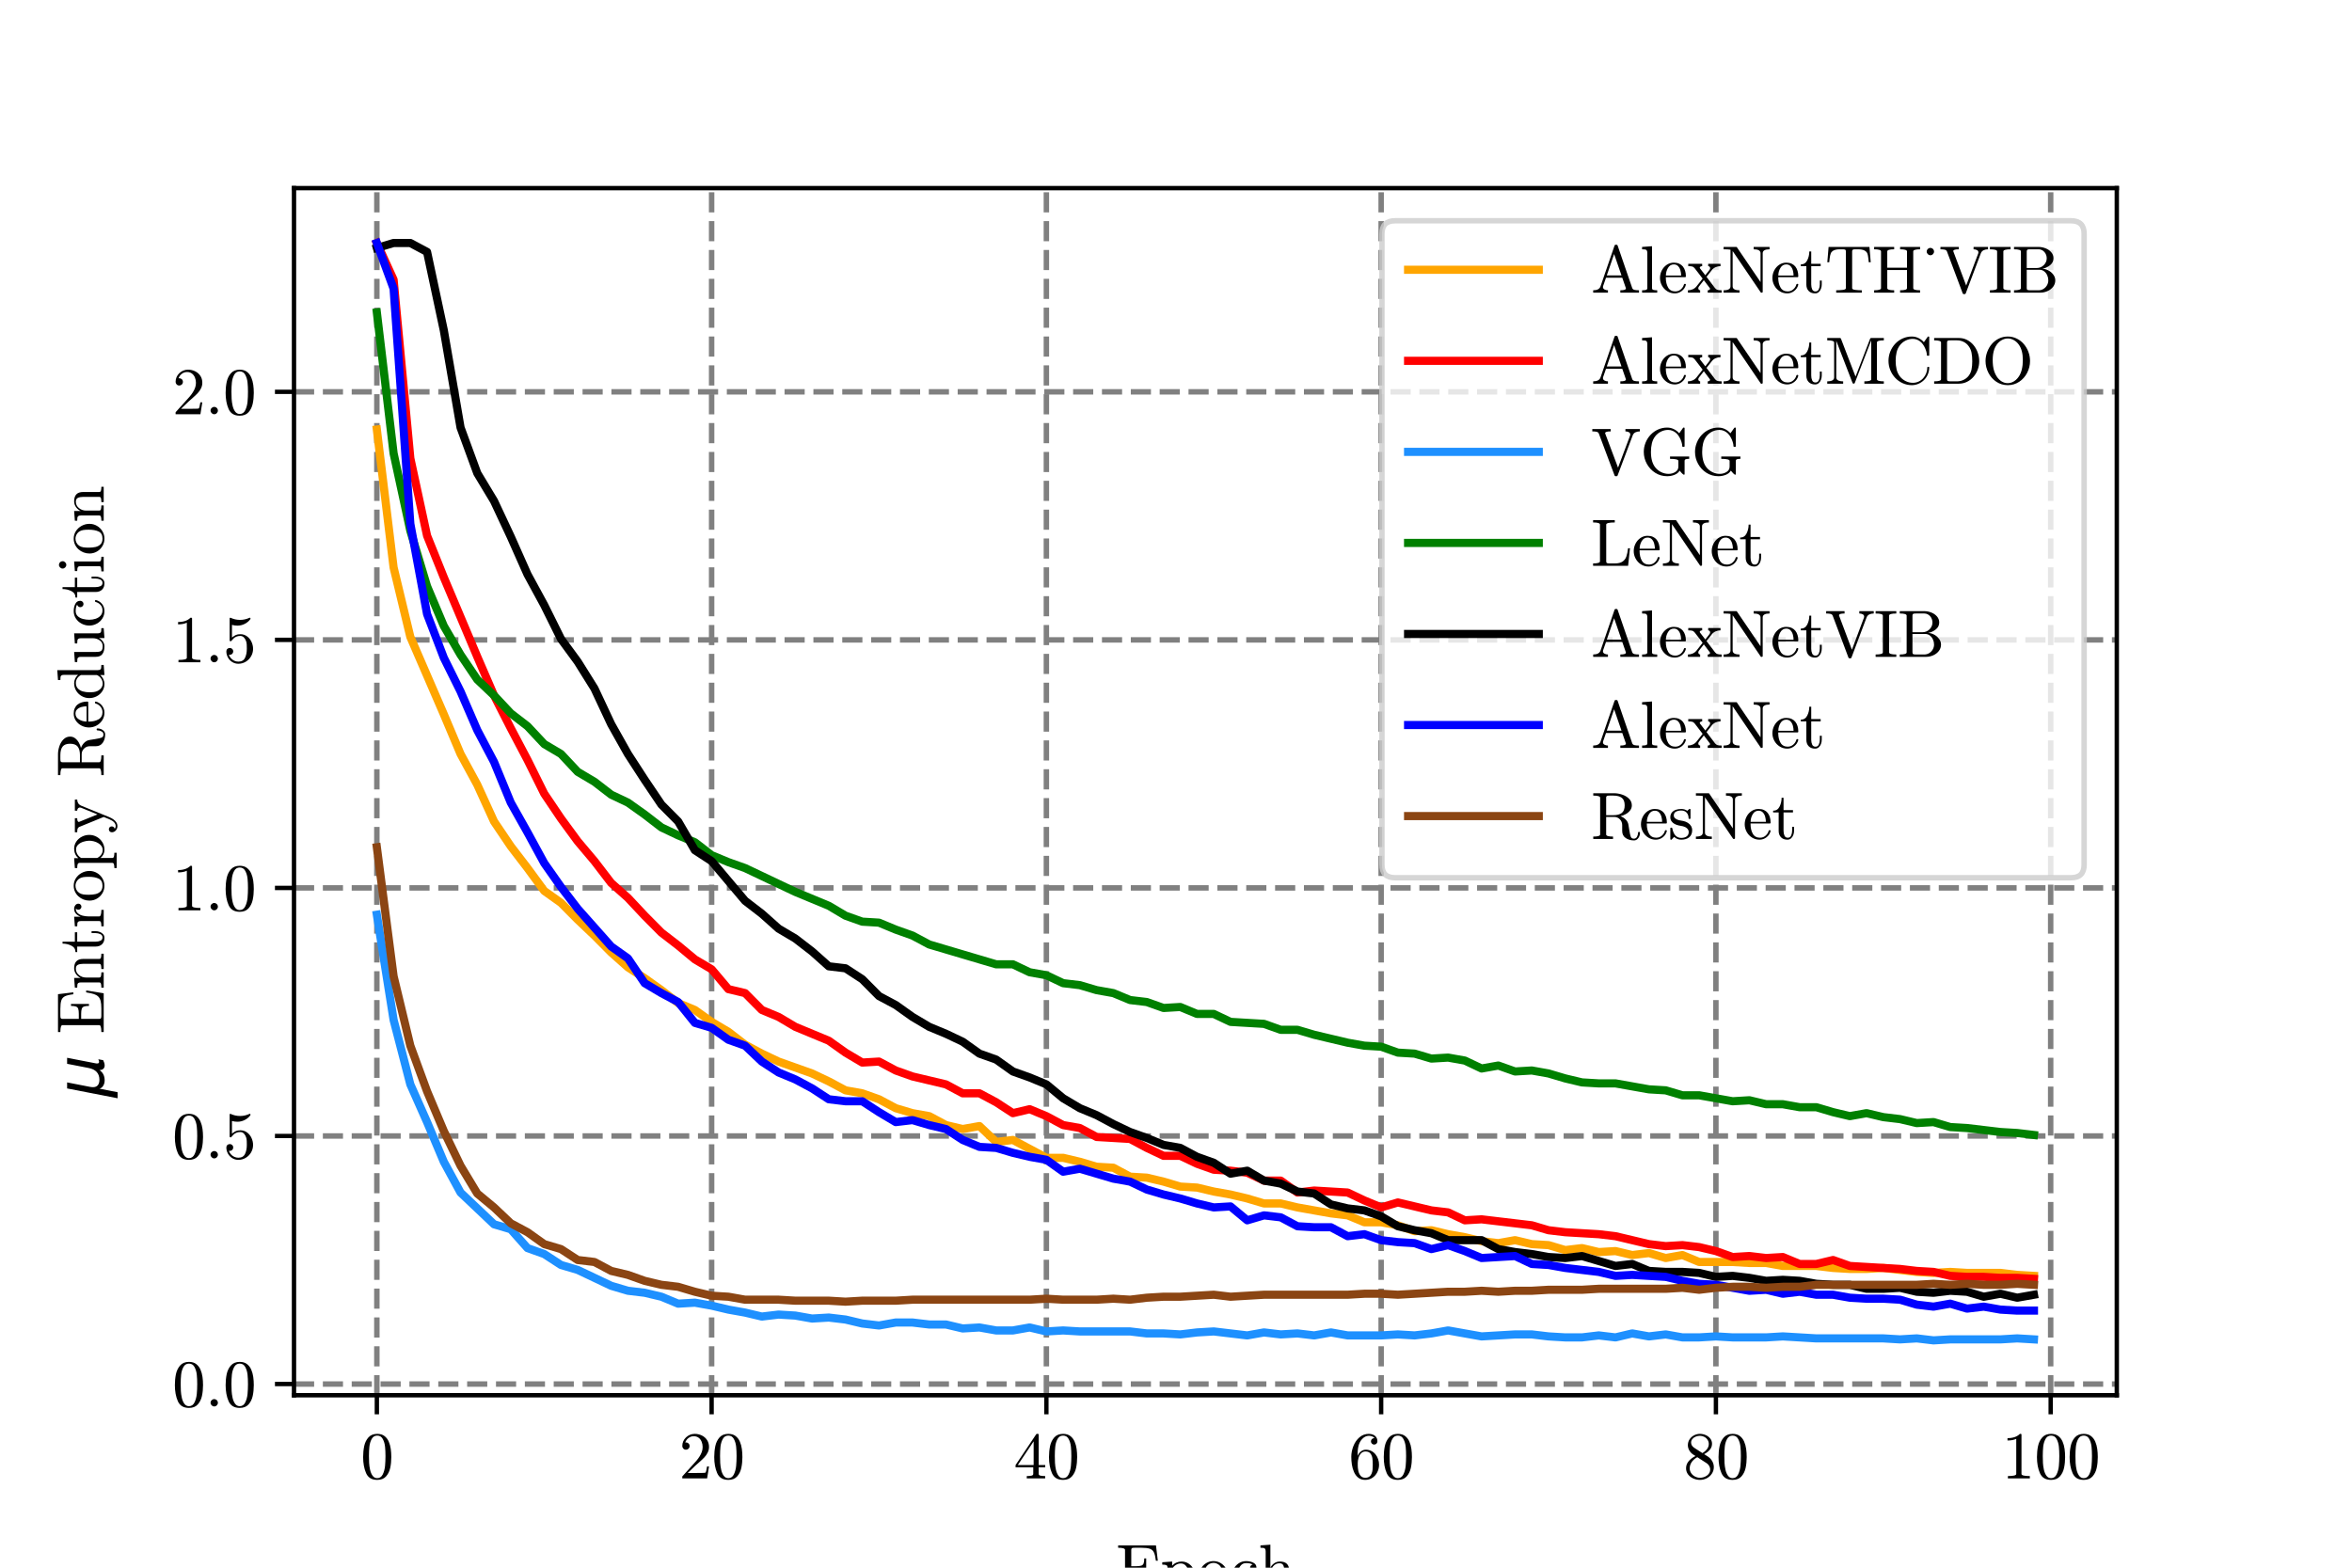 <?xml version="1.0" encoding="utf-8" standalone="no"?>
<!DOCTYPE svg PUBLIC "-//W3C//DTD SVG 1.1//EN"
  "http://www.w3.org/Graphics/SVG/1.1/DTD/svg11.dtd">
<svg xmlns:xlink="http://www.w3.org/1999/xlink" width="432pt" height="288pt" viewBox="0 0 432 288" xmlns="http://www.w3.org/2000/svg" version="1.1">
 <defs>
  <style type="text/css">*{stroke-linejoin: round; stroke-linecap: butt}</style>
 </defs>
 <g id="figure_1">
  <g id="patch_1">
   <path d="M 0 288 
L 432 288 
L 432 0 
L 0 0 
z
" style="fill: #ffffff"/>
  </g>
  <g id="axes_1">
   <g id="patch_2">
    <path d="M 54 256.32 
L 388.8 256.32 
L 388.8 34.56 
L 54 34.56 
z
" style="fill: #ffffff"/>
   </g>
   <g id="matplotlib.axis_1">
    <g id="xtick_1">
     <g id="line2d_1">
      <path d="M 69.218 256.32 
L 69.218 34.56 
" clip-path="url(#p8a788ff6ba)" style="fill: none; stroke-dasharray: 3.7,1.6; stroke-dashoffset: 0; stroke: #808080"/>
     </g>
     <g id="line2d_2">
      <defs>
       <path id="mc9604f8e9b" d="M 0 0 
L 0 3.5 
" style="stroke: #000000; stroke-width: 0.8"/>
      </defs>
      <g>
       <use xlink:href="#mc9604f8e9b" x="69.218" y="256.32" style="stroke: #000000; stroke-width: 0.8"/>
      </g>
     </g>
     <g id="text_1">
      <!-- $\mathdefault{0}$ -->
      <g transform="translate(66.218 271.647) scale(0.12 -0.12)">
       <defs>
        <path id="Cmr10-30" d="M 1600 -141 
Q 816 -141 533 504 
Q 250 1150 250 2041 
Q 250 2597 351 3087 
Q 453 3578 754 3920 
Q 1056 4263 1600 4263 
Q 2022 4263 2290 4056 
Q 2559 3850 2700 3523 
Q 2841 3197 2892 2823 
Q 2944 2450 2944 2041 
Q 2944 1491 2842 1011 
Q 2741 531 2444 195 
Q 2147 -141 1600 -141 
z
M 1600 25 
Q 1956 25 2131 390 
Q 2306 756 2347 1200 
Q 2388 1644 2388 2144 
Q 2388 2625 2347 3031 
Q 2306 3438 2132 3767 
Q 1959 4097 1600 4097 
Q 1238 4097 1063 3765 
Q 888 3434 847 3029 
Q 806 2625 806 2144 
Q 806 1788 823 1472 
Q 841 1156 916 820 
Q 991 484 1158 254 
Q 1325 25 1600 25 
z
" transform="scale(0.016)"/>
       </defs>
       <use xlink:href="#Cmr10-30" transform="translate(0 0.391)"/>
      </g>
     </g>
    </g>
    <g id="xtick_2">
     <g id="line2d_3">
      <path d="M 130.706 256.32 
L 130.706 34.56 
" clip-path="url(#p8a788ff6ba)" style="fill: none; stroke-dasharray: 3.7,1.6; stroke-dashoffset: 0; stroke: #808080"/>
     </g>
     <g id="line2d_4">
      <g>
       <use xlink:href="#mc9604f8e9b" x="130.706" y="256.32" style="stroke: #000000; stroke-width: 0.8"/>
      </g>
     </g>
     <g id="text_2">
      <!-- $\mathdefault{20}$ -->
      <g transform="translate(124.706 271.647) scale(0.12 -0.12)">
       <defs>
        <path id="Cmr10-32" d="M 319 0 
L 319 172 
Q 319 188 331 206 
L 1325 1306 
Q 1550 1550 1690 1715 
Q 1831 1881 1968 2097 
Q 2106 2313 2186 2536 
Q 2266 2759 2266 3009 
Q 2266 3272 2169 3511 
Q 2072 3750 1880 3894 
Q 1688 4038 1416 4038 
Q 1138 4038 916 3870 
Q 694 3703 603 3438 
Q 628 3444 672 3444 
Q 816 3444 917 3347 
Q 1019 3250 1019 3097 
Q 1019 2950 917 2848 
Q 816 2747 672 2747 
Q 522 2747 420 2851 
Q 319 2956 319 3097 
Q 319 3338 409 3548 
Q 500 3759 670 3923 
Q 841 4088 1055 4175 
Q 1269 4263 1509 4263 
Q 1875 4263 2190 4108 
Q 2506 3953 2690 3670 
Q 2875 3388 2875 3009 
Q 2875 2731 2753 2481 
Q 2631 2231 2440 2026 
Q 2250 1822 1953 1562 
Q 1656 1303 1563 1216 
L 838 519 
L 1453 519 
Q 1906 519 2211 526 
Q 2516 534 2534 550 
Q 2609 631 2688 1141 
L 2875 1141 
L 2694 0 
L 319 0 
z
" transform="scale(0.016)"/>
       </defs>
       <use xlink:href="#Cmr10-32" transform="translate(0 0.391)"/>
       <use xlink:href="#Cmr10-30" transform="translate(50 0.391)"/>
      </g>
     </g>
    </g>
    <g id="xtick_3">
     <g id="line2d_5">
      <path d="M 192.193 256.32 
L 192.193 34.56 
" clip-path="url(#p8a788ff6ba)" style="fill: none; stroke-dasharray: 3.7,1.6; stroke-dashoffset: 0; stroke: #808080"/>
     </g>
     <g id="line2d_6">
      <g>
       <use xlink:href="#mc9604f8e9b" x="192.193" y="256.32" style="stroke: #000000; stroke-width: 0.8"/>
      </g>
     </g>
     <g id="text_3">
      <!-- $\mathdefault{40}$ -->
      <g transform="translate(186.193 271.647) scale(0.12 -0.12)">
       <defs>
        <path id="Cmr10-34" d="M 178 1056 
L 178 1281 
L 2156 4231 
Q 2178 4263 2222 4263 
L 2316 4263 
Q 2388 4263 2388 4191 
L 2388 1281 
L 3016 1281 
L 3016 1056 
L 2388 1056 
L 2388 428 
Q 2388 297 2575 261 
Q 2763 225 3009 225 
L 3009 0 
L 1247 0 
L 1247 225 
Q 1494 225 1681 261 
Q 1869 297 1869 428 
L 1869 1056 
L 178 1056 
z
M 391 1281 
L 1906 1281 
L 1906 3547 
L 391 1281 
z
" transform="scale(0.016)"/>
       </defs>
       <use xlink:href="#Cmr10-34" transform="translate(0 0.391)"/>
       <use xlink:href="#Cmr10-30" transform="translate(50 0.391)"/>
      </g>
     </g>
    </g>
    <g id="xtick_4">
     <g id="line2d_7">
      <path d="M 253.681 256.32 
L 253.681 34.56 
" clip-path="url(#p8a788ff6ba)" style="fill: none; stroke-dasharray: 3.7,1.6; stroke-dashoffset: 0; stroke: #808080"/>
     </g>
     <g id="line2d_8">
      <g>
       <use xlink:href="#mc9604f8e9b" x="253.681" y="256.32" style="stroke: #000000; stroke-width: 0.8"/>
      </g>
     </g>
     <g id="text_4">
      <!-- $\mathdefault{60}$ -->
      <g transform="translate(247.681 271.647) scale(0.12 -0.12)">
       <defs>
        <path id="Cmr10-36" d="M 1600 -141 
Q 1203 -141 937 70 
Q 672 281 526 617 
Q 381 953 325 1322 
Q 269 1691 269 2069 
Q 269 2575 466 3084 
Q 663 3594 1045 3928 
Q 1428 4263 1953 4263 
Q 2172 4263 2361 4180 
Q 2550 4097 2658 3936 
Q 2766 3775 2766 3547 
Q 2766 3416 2677 3327 
Q 2588 3238 2456 3238 
Q 2331 3238 2240 3328 
Q 2150 3419 2150 3547 
Q 2150 3672 2240 3762 
Q 2331 3853 2456 3853 
L 2491 3853 
Q 2409 3969 2261 4023 
Q 2113 4078 1953 4078 
Q 1759 4078 1595 3993 
Q 1431 3909 1300 3765 
Q 1169 3622 1081 3448 
Q 994 3275 945 3053 
Q 897 2831 884 2637 
Q 872 2444 872 2150 
Q 984 2413 1190 2580 
Q 1397 2747 1656 2747 
Q 1941 2747 2175 2631 
Q 2409 2516 2578 2311 
Q 2747 2106 2836 1843 
Q 2925 1581 2925 1313 
Q 2925 938 2758 598 
Q 2591 259 2287 59 
Q 1984 -141 1600 -141 
z
M 1600 63 
Q 1847 63 1997 175 
Q 2147 288 2217 473 
Q 2288 659 2305 848 
Q 2322 1038 2322 1313 
Q 2322 1675 2287 1931 
Q 2253 2188 2100 2383 
Q 1947 2578 1631 2578 
Q 1372 2578 1205 2403 
Q 1038 2228 961 1961 
Q 884 1694 884 1447 
Q 884 1363 891 1319 
Q 891 1309 889 1303 
Q 888 1297 884 1288 
Q 884 1013 940 731 
Q 997 450 1156 256 
Q 1316 63 1600 63 
z
" transform="scale(0.016)"/>
       </defs>
       <use xlink:href="#Cmr10-36" transform="translate(0 0.391)"/>
       <use xlink:href="#Cmr10-30" transform="translate(50 0.391)"/>
      </g>
     </g>
    </g>
    <g id="xtick_5">
     <g id="line2d_9">
      <path d="M 315.169 256.32 
L 315.169 34.56 
" clip-path="url(#p8a788ff6ba)" style="fill: none; stroke-dasharray: 3.7,1.6; stroke-dashoffset: 0; stroke: #808080"/>
     </g>
     <g id="line2d_10">
      <g>
       <use xlink:href="#mc9604f8e9b" x="315.169" y="256.32" style="stroke: #000000; stroke-width: 0.8"/>
      </g>
     </g>
     <g id="text_5">
      <!-- $\mathdefault{80}$ -->
      <g transform="translate(309.169 271.647) scale(0.12 -0.12)">
       <defs>
        <path id="Cmr10-38" d="M 269 972 
Q 269 1356 522 1651 
Q 775 1947 1172 2144 
L 934 2297 
Q 716 2441 578 2680 
Q 441 2919 441 3181 
Q 441 3488 602 3734 
Q 763 3981 1030 4122 
Q 1297 4263 1600 4263 
Q 1884 4263 2148 4147 
Q 2413 4031 2583 3815 
Q 2753 3600 2753 3303 
Q 2753 3088 2651 2903 
Q 2550 2719 2373 2572 
Q 2197 2425 1997 2322 
L 2363 2088 
Q 2616 1922 2770 1653 
Q 2925 1384 2925 1088 
Q 2925 741 2739 456 
Q 2553 172 2247 15 
Q 1941 -141 1600 -141 
Q 1269 -141 961 -6 
Q 653 128 461 383 
Q 269 638 269 972 
z
M 616 972 
Q 616 719 755 509 
Q 894 300 1122 181 
Q 1350 63 1600 63 
Q 1972 63 2275 280 
Q 2578 497 2578 856 
Q 2578 978 2529 1098 
Q 2481 1219 2395 1317 
Q 2309 1416 2203 1478 
L 1344 2034 
Q 1144 1928 976 1765 
Q 809 1603 712 1400 
Q 616 1197 616 972 
z
M 1056 2925 
L 1831 2425 
Q 2100 2581 2272 2803 
Q 2444 3025 2444 3303 
Q 2444 3519 2323 3698 
Q 2203 3878 2009 3978 
Q 1816 4078 1594 4078 
Q 1400 4078 1203 4003 
Q 1006 3928 878 3779 
Q 750 3631 750 3431 
Q 750 3131 1056 2925 
z
" transform="scale(0.016)"/>
       </defs>
       <use xlink:href="#Cmr10-38" transform="translate(0 0.391)"/>
       <use xlink:href="#Cmr10-30" transform="translate(50 0.391)"/>
      </g>
     </g>
    </g>
    <g id="xtick_6">
     <g id="line2d_11">
      <path d="M 376.656 256.32 
L 376.656 34.56 
" clip-path="url(#p8a788ff6ba)" style="fill: none; stroke-dasharray: 3.7,1.6; stroke-dashoffset: 0; stroke: #808080"/>
     </g>
     <g id="line2d_12">
      <g>
       <use xlink:href="#mc9604f8e9b" x="376.656" y="256.32" style="stroke: #000000; stroke-width: 0.8"/>
      </g>
     </g>
     <g id="text_6">
      <!-- $\mathdefault{100}$ -->
      <g transform="translate(367.656 271.647) scale(0.12 -0.12)">
       <defs>
        <path id="Cmr10-31" d="M 594 0 
L 594 225 
Q 1394 225 1394 428 
L 1394 3788 
Q 1063 3628 556 3628 
L 556 3853 
Q 1341 3853 1741 4263 
L 1831 4263 
Q 1853 4263 1873 4245 
Q 1894 4228 1894 4206 
L 1894 428 
Q 1894 225 2694 225 
L 2694 0 
L 594 0 
z
" transform="scale(0.016)"/>
       </defs>
       <use xlink:href="#Cmr10-31" transform="translate(0 0.391)"/>
       <use xlink:href="#Cmr10-30" transform="translate(50 0.391)"/>
       <use xlink:href="#Cmr10-30" transform="translate(100 0.391)"/>
      </g>
     </g>
    </g>
    <g id="text_7">
     <!-- Epoch -->
     <g transform="translate(204.994 292.301) scale(0.12 -0.12)">
      <defs>
       <path id="Cmr10-45" d="M 197 0 
L 197 225 
Q 856 225 856 428 
L 856 3944 
Q 856 4147 197 4147 
L 197 4372 
L 3816 4372 
L 3994 2906 
L 3809 2906 
Q 3741 3459 3617 3709 
Q 3494 3959 3222 4053 
Q 2950 4147 2406 4147 
L 1778 4147 
Q 1663 4147 1598 4137 
Q 1534 4128 1493 4083 
Q 1453 4038 1453 3944 
L 1453 2381 
L 1925 2381 
Q 2250 2381 2411 2436 
Q 2572 2491 2633 2645 
Q 2694 2800 2694 3128 
L 2881 3128 
L 2881 1409 
L 2694 1409 
Q 2694 1734 2633 1890 
Q 2572 2047 2411 2101 
Q 2250 2156 1925 2156 
L 1453 2156 
L 1453 428 
Q 1453 291 1531 258 
Q 1609 225 1778 225 
L 2456 225 
Q 2900 225 3173 295 
Q 3447 366 3598 530 
Q 3750 694 3833 955 
Q 3916 1216 3988 1678 
L 4172 1678 
L 3903 0 
L 197 0 
z
" transform="scale(0.016)"/>
       <path id="Cmr10-70" d="M 166 -1241 
L 166 -1019 
Q 384 -1019 525 -981 
Q 666 -944 666 -813 
L 666 2272 
Q 666 2447 541 2490 
Q 416 2534 166 2534 
L 166 2759 
L 1113 2828 
L 1113 2431 
Q 1288 2625 1520 2726 
Q 1753 2828 2016 2828 
Q 2394 2828 2697 2623 
Q 3000 2419 3170 2086 
Q 3341 1753 3341 1381 
Q 3341 994 3152 659 
Q 2963 325 2636 126 
Q 2309 -72 1919 -72 
Q 1453 -72 1131 306 
L 1131 -813 
Q 1131 -944 1273 -981 
Q 1416 -1019 1631 -1019 
L 1631 -1241 
L 166 -1241 
z
M 1131 622 
Q 1244 394 1444 245 
Q 1644 97 1881 97 
Q 2103 97 2273 215 
Q 2444 334 2559 534 
Q 2675 734 2729 954 
Q 2784 1175 2784 1381 
Q 2784 1638 2692 1936 
Q 2600 2234 2411 2439 
Q 2222 2644 1953 2644 
Q 1694 2644 1476 2511 
Q 1259 2378 1131 2150 
L 1131 622 
z
" transform="scale(0.016)"/>
       <path id="Cmr10-6f" d="M 1600 -72 
Q 1216 -72 887 123 
Q 559 319 368 647 
Q 178 975 178 1363 
Q 178 1656 283 1928 
Q 388 2200 583 2414 
Q 778 2628 1037 2748 
Q 1297 2869 1600 2869 
Q 1994 2869 2317 2661 
Q 2641 2453 2828 2104 
Q 3016 1756 3016 1363 
Q 3016 978 2825 648 
Q 2634 319 2307 123 
Q 1981 -72 1600 -72 
z
M 1600 116 
Q 2113 116 2284 487 
Q 2456 859 2456 1434 
Q 2456 1756 2422 1967 
Q 2388 2178 2272 2350 
Q 2200 2456 2089 2536 
Q 1978 2616 1854 2658 
Q 1731 2700 1600 2700 
Q 1400 2700 1220 2609 
Q 1041 2519 922 2350 
Q 803 2169 770 1951 
Q 738 1734 738 1434 
Q 738 1075 800 789 
Q 863 503 1052 309 
Q 1241 116 1600 116 
z
" transform="scale(0.016)"/>
       <path id="Cmr10-63" d="M 1594 -72 
Q 1206 -72 890 129 
Q 575 331 394 667 
Q 213 1003 213 1381 
Q 213 1759 392 2106 
Q 572 2453 889 2661 
Q 1206 2869 1594 2869 
Q 1969 2869 2276 2722 
Q 2584 2575 2584 2241 
Q 2584 2116 2495 2023 
Q 2406 1931 2278 1931 
Q 2150 1931 2061 2023 
Q 1972 2116 1972 2241 
Q 1972 2353 2044 2436 
Q 2116 2519 2222 2541 
Q 2000 2681 1600 2681 
Q 1294 2681 1106 2478 
Q 919 2275 844 1975 
Q 769 1675 769 1381 
Q 769 1072 861 783 
Q 953 494 1158 305 
Q 1363 116 1672 116 
Q 1975 116 2187 302 
Q 2400 488 2478 788 
Q 2478 825 2528 825 
L 2606 825 
Q 2625 825 2640 808 
Q 2656 791 2656 769 
L 2656 750 
Q 2559 372 2271 150 
Q 1984 -72 1594 -72 
z
" transform="scale(0.016)"/>
       <path id="Cmr10-68" d="M 191 0 
L 191 225 
Q 409 225 550 259 
Q 691 294 691 428 
L 691 3788 
Q 691 3959 639 4036 
Q 588 4113 491 4130 
Q 394 4147 191 4147 
L 191 4372 
L 1141 4441 
L 1141 2241 
Q 1275 2506 1515 2667 
Q 1756 2828 2047 2828 
Q 2491 2828 2714 2615 
Q 2938 2403 2938 1966 
L 2938 428 
Q 2938 294 3078 259 
Q 3219 225 3438 225 
L 3438 0 
L 1972 0 
L 1972 225 
Q 2191 225 2331 259 
Q 2472 294 2472 428 
L 2472 1947 
Q 2472 2259 2381 2461 
Q 2291 2663 2009 2663 
Q 1638 2663 1398 2366 
Q 1159 2069 1159 1691 
L 1159 428 
Q 1159 294 1300 259 
Q 1441 225 1656 225 
L 1656 0 
L 191 0 
z
" transform="scale(0.016)"/>
      </defs>
      <use xlink:href="#Cmr10-45"/>
      <use xlink:href="#Cmr10-70" transform="translate(68.018 0)"/>
      <use xlink:href="#Cmr10-6f" transform="translate(123.535 0)"/>
      <use xlink:href="#Cmr10-63" transform="translate(173.535 0)"/>
      <use xlink:href="#Cmr10-68" transform="translate(217.92 0)"/>
     </g>
    </g>
   </g>
   <g id="matplotlib.axis_2">
    <g id="ytick_1">
     <g id="line2d_13">
      <path d="M 54 254.26 
L 388.8 254.26 
" clip-path="url(#p8a788ff6ba)" style="fill: none; stroke-dasharray: 3.7,1.6; stroke-dashoffset: 0; stroke: #808080"/>
     </g>
     <g id="line2d_14">
      <defs>
       <path id="mb14975eb70" d="M 0 0 
L -3.5 0 
" style="stroke: #000000; stroke-width: 0.8"/>
      </defs>
      <g>
       <use xlink:href="#mb14975eb70" x="54" y="254.26" style="stroke: #000000; stroke-width: 0.8"/>
      </g>
     </g>
     <g id="text_8">
      <!-- $\mathdefault{0.0}$ -->
      <g transform="translate(31.64 258.424) scale(0.12 -0.12)">
       <defs>
        <path id="Cmr10-2e" d="M 538 353 
Q 538 497 644 600 
Q 750 703 891 703 
Q 978 703 1062 656 
Q 1147 609 1194 525 
Q 1241 441 1241 353 
Q 1241 213 1137 106 
Q 1034 0 891 0 
Q 750 0 644 106 
Q 538 213 538 353 
z
" transform="scale(0.016)"/>
       </defs>
       <use xlink:href="#Cmr10-30" transform="translate(0 0.391)"/>
       <use xlink:href="#Cmr10-2e" transform="translate(50 0.391)"/>
       <use xlink:href="#Cmr10-30" transform="translate(77.686 0.391)"/>
      </g>
     </g>
    </g>
    <g id="ytick_2">
     <g id="line2d_15">
      <path d="M 54 208.691 
L 388.8 208.691 
" clip-path="url(#p8a788ff6ba)" style="fill: none; stroke-dasharray: 3.7,1.6; stroke-dashoffset: 0; stroke: #808080"/>
     </g>
     <g id="line2d_16">
      <g>
       <use xlink:href="#mb14975eb70" x="54" y="208.691" style="stroke: #000000; stroke-width: 0.8"/>
      </g>
     </g>
     <g id="text_9">
      <!-- $\mathdefault{0.5}$ -->
      <g transform="translate(31.64 212.854) scale(0.12 -0.12)">
       <defs>
        <path id="Cmr10-35" d="M 556 728 
Q 622 541 758 387 
Q 894 234 1080 148 
Q 1266 63 1466 63 
Q 1928 63 2103 422 
Q 2278 781 2278 1294 
Q 2278 1516 2270 1667 
Q 2263 1819 2228 1959 
Q 2169 2184 2020 2353 
Q 1872 2522 1656 2522 
Q 1441 2522 1286 2456 
Q 1131 2391 1034 2303 
Q 938 2216 863 2119 
Q 788 2022 769 2016 
L 697 2016 
Q 681 2016 657 2036 
Q 634 2056 634 2075 
L 634 4213 
Q 634 4228 654 4245 
Q 675 4263 697 4263 
L 716 4263 
Q 1147 4056 1631 4056 
Q 2106 4056 2547 4263 
L 2566 4263 
Q 2588 4263 2606 4247 
Q 2625 4231 2625 4213 
L 2625 4153 
Q 2625 4122 2613 4122 
Q 2394 3831 2064 3668 
Q 1734 3506 1381 3506 
Q 1125 3506 856 3578 
L 856 2369 
Q 1069 2541 1236 2614 
Q 1403 2688 1663 2688 
Q 2016 2688 2295 2484 
Q 2575 2281 2725 1954 
Q 2875 1628 2875 1288 
Q 2875 903 2686 575 
Q 2497 247 2172 53 
Q 1847 -141 1466 -141 
Q 1150 -141 886 21 
Q 622 184 470 459 
Q 319 734 319 1044 
Q 319 1188 412 1278 
Q 506 1369 647 1369 
Q 788 1369 883 1276 
Q 978 1184 978 1044 
Q 978 906 883 811 
Q 788 716 647 716 
Q 625 716 597 720 
Q 569 725 556 728 
z
" transform="scale(0.016)"/>
       </defs>
       <use xlink:href="#Cmr10-30" transform="translate(0 0.391)"/>
       <use xlink:href="#Cmr10-2e" transform="translate(50 0.391)"/>
       <use xlink:href="#Cmr10-35" transform="translate(77.686 0.391)"/>
      </g>
     </g>
    </g>
    <g id="ytick_3">
     <g id="line2d_17">
      <path d="M 54 163.121 
L 388.8 163.121 
" clip-path="url(#p8a788ff6ba)" style="fill: none; stroke-dasharray: 3.7,1.6; stroke-dashoffset: 0; stroke: #808080"/>
     </g>
     <g id="line2d_18">
      <g>
       <use xlink:href="#mb14975eb70" x="54" y="163.121" style="stroke: #000000; stroke-width: 0.8"/>
      </g>
     </g>
     <g id="text_10">
      <!-- $\mathdefault{1.0}$ -->
      <g transform="translate(31.64 167.284) scale(0.12 -0.12)">
       <use xlink:href="#Cmr10-31" transform="translate(0 0.391)"/>
       <use xlink:href="#Cmr10-2e" transform="translate(50 0.391)"/>
       <use xlink:href="#Cmr10-30" transform="translate(77.686 0.391)"/>
      </g>
     </g>
    </g>
    <g id="ytick_4">
     <g id="line2d_19">
      <path d="M 54 117.551 
L 388.8 117.551 
" clip-path="url(#p8a788ff6ba)" style="fill: none; stroke-dasharray: 3.7,1.6; stroke-dashoffset: 0; stroke: #808080"/>
     </g>
     <g id="line2d_20">
      <g>
       <use xlink:href="#mb14975eb70" x="54" y="117.551" style="stroke: #000000; stroke-width: 0.8"/>
      </g>
     </g>
     <g id="text_11">
      <!-- $\mathdefault{1.5}$ -->
      <g transform="translate(31.64 121.715) scale(0.12 -0.12)">
       <use xlink:href="#Cmr10-31" transform="translate(0 0.391)"/>
       <use xlink:href="#Cmr10-2e" transform="translate(50 0.391)"/>
       <use xlink:href="#Cmr10-35" transform="translate(77.686 0.391)"/>
      </g>
     </g>
    </g>
    <g id="ytick_5">
     <g id="line2d_21">
      <path d="M 54 71.982 
L 388.8 71.982 
" clip-path="url(#p8a788ff6ba)" style="fill: none; stroke-dasharray: 3.7,1.6; stroke-dashoffset: 0; stroke: #808080"/>
     </g>
     <g id="line2d_22">
      <g>
       <use xlink:href="#mb14975eb70" x="54" y="71.982" style="stroke: #000000; stroke-width: 0.8"/>
      </g>
     </g>
     <g id="text_12">
      <!-- $\mathdefault{2.0}$ -->
      <g transform="translate(31.64 76.145) scale(0.12 -0.12)">
       <use xlink:href="#Cmr10-32" transform="translate(0 0.391)"/>
       <use xlink:href="#Cmr10-2e" transform="translate(50 0.391)"/>
       <use xlink:href="#Cmr10-30" transform="translate(77.686 0.391)"/>
      </g>
     </g>
    </g>
    <g id="text_13">
     <!-- $\mu$ Entropy Reduction -->
     <g transform="translate(19.12 201.6) rotate(-90) scale(0.12 -0.12)">
      <defs>
       <path id="DejaVuSans-Oblique-3bc" d="M -84 -1331 
L 856 3500 
L 1434 3500 
L 1009 1322 
Q 997 1256 987 1175 
Q 978 1094 978 1013 
Q 978 722 1161 565 
Q 1344 409 1684 409 
Q 2147 409 2431 671 
Q 2716 934 2816 1459 
L 3213 3500 
L 3788 3500 
L 3266 809 
Q 3253 750 3248 706 
Q 3244 663 3244 628 
Q 3244 531 3283 486 
Q 3322 441 3406 441 
Q 3438 441 3492 456 
Q 3547 472 3647 513 
L 3559 50 
Q 3422 -19 3297 -55 
Q 3172 -91 3053 -91 
Q 2847 -91 2730 40 
Q 2613 172 2613 403 
Q 2438 153 2195 31 
Q 1953 -91 1625 -91 
Q 1334 -91 1117 43 
Q 900 178 831 397 
L 494 -1331 
L -84 -1331 
z
" transform="scale(0.016)"/>
       <path id="Cmr10-20" transform="scale(0.016)"/>
       <path id="Cmr10-6e" d="M 191 0 
L 191 225 
Q 409 225 550 259 
Q 691 294 691 428 
L 691 2175 
Q 691 2347 639 2423 
Q 588 2500 491 2517 
Q 394 2534 191 2534 
L 191 2759 
L 1119 2828 
L 1119 2203 
Q 1247 2478 1498 2653 
Q 1750 2828 2047 2828 
Q 2491 2828 2714 2615 
Q 2938 2403 2938 1966 
L 2938 428 
Q 2938 294 3078 259 
Q 3219 225 3438 225 
L 3438 0 
L 1972 0 
L 1972 225 
Q 2191 225 2331 259 
Q 2472 294 2472 428 
L 2472 1947 
Q 2472 2259 2381 2461 
Q 2291 2663 2009 2663 
Q 1638 2663 1398 2366 
Q 1159 2069 1159 1691 
L 1159 428 
Q 1159 294 1300 259 
Q 1441 225 1656 225 
L 1656 0 
L 191 0 
z
" transform="scale(0.016)"/>
       <path id="Cmr10-74" d="M 653 769 
L 653 2534 
L 122 2534 
L 122 2700 
Q 541 2700 737 3090 
Q 934 3481 934 3938 
L 1119 3938 
L 1119 2759 
L 2022 2759 
L 2022 2534 
L 1119 2534 
L 1119 781 
Q 1119 516 1208 316 
Q 1297 116 1528 116 
Q 1747 116 1844 327 
Q 1941 538 1941 781 
L 1941 1159 
L 2125 1159 
L 2125 769 
Q 2125 569 2051 373 
Q 1978 178 1834 53 
Q 1691 -72 1484 -72 
Q 1100 -72 876 158 
Q 653 388 653 769 
z
" transform="scale(0.016)"/>
       <path id="Cmr10-72" d="M 166 0 
L 166 225 
Q 384 225 525 259 
Q 666 294 666 428 
L 666 2175 
Q 666 2347 614 2423 
Q 563 2500 466 2517 
Q 369 2534 166 2534 
L 166 2759 
L 1081 2828 
L 1081 2203 
Q 1184 2481 1375 2654 
Q 1566 2828 1838 2828 
Q 2028 2828 2178 2715 
Q 2328 2603 2328 2419 
Q 2328 2303 2245 2217 
Q 2163 2131 2041 2131 
Q 1922 2131 1837 2215 
Q 1753 2300 1753 2419 
Q 1753 2591 1875 2663 
L 1838 2663 
Q 1578 2663 1414 2475 
Q 1250 2288 1181 2009 
Q 1113 1731 1113 1478 
L 1113 428 
Q 1113 225 1734 225 
L 1734 0 
L 166 0 
z
" transform="scale(0.016)"/>
       <path id="Cmr10-79" d="M 441 -1050 
Q 563 -1147 709 -1147 
Q 1113 -1147 1369 -538 
L 1588 0 
L 628 2350 
Q 569 2469 447 2501 
Q 325 2534 122 2534 
L 122 2759 
L 1466 2759 
L 1466 2534 
Q 1113 2534 1113 2381 
Q 1113 2356 1119 2344 
L 1831 594 
L 2472 2169 
Q 2491 2219 2491 2278 
Q 2491 2356 2448 2414 
Q 2406 2472 2339 2503 
Q 2272 2534 2188 2534 
L 2188 2759 
L 3250 2759 
L 3250 2534 
Q 3053 2534 2904 2443 
Q 2756 2353 2675 2175 
L 1569 -538 
Q 1481 -744 1364 -917 
Q 1247 -1091 1078 -1202 
Q 909 -1313 709 -1313 
Q 475 -1313 298 -1158 
Q 122 -1003 122 -775 
Q 122 -656 203 -575 
Q 284 -494 403 -494 
Q 484 -494 548 -530 
Q 613 -566 648 -628 
Q 684 -691 684 -775 
Q 684 -878 615 -959 
Q 547 -1041 441 -1050 
z
" transform="scale(0.016)"/>
       <path id="Cmr10-52" d="M 213 0 
L 213 225 
Q 872 225 872 428 
L 872 3944 
Q 872 4147 213 4147 
L 213 4372 
L 2222 4372 
Q 2581 4372 2976 4242 
Q 3372 4113 3637 3847 
Q 3903 3581 3903 3213 
Q 3903 2944 3742 2733 
Q 3581 2522 3329 2380 
Q 3078 2238 2816 2175 
Q 3103 2075 3318 1856 
Q 3534 1638 3578 1356 
L 3669 788 
Q 3731 403 3800 214 
Q 3869 25 4103 25 
Q 4303 25 4401 211 
Q 4500 397 4500 616 
Q 4500 638 4520 655 
Q 4541 672 4563 672 
L 4622 672 
Q 4684 672 4684 588 
Q 4684 413 4615 245 
Q 4547 78 4417 -31 
Q 4288 -141 4109 -141 
Q 3647 -141 3314 89 
Q 2981 319 2981 763 
L 2981 1331 
Q 2981 1650 2759 1878 
Q 2538 2106 2216 2106 
L 1447 2106 
L 1447 428 
Q 1447 225 2106 225 
L 2106 0 
L 213 0 
z
M 1447 2272 
L 2131 2272 
Q 2663 2272 2941 2486 
Q 3219 2700 3219 3213 
Q 3219 3722 2944 3934 
Q 2669 4147 2131 4147 
L 1772 4147 
Q 1656 4147 1592 4137 
Q 1528 4128 1487 4083 
Q 1447 4038 1447 3944 
L 1447 2272 
z
" transform="scale(0.016)"/>
       <path id="Cmr10-65" d="M 1594 -72 
Q 1203 -72 876 133 
Q 550 338 364 680 
Q 178 1022 178 1403 
Q 178 1778 348 2115 
Q 519 2453 823 2661 
Q 1128 2869 1503 2869 
Q 1797 2869 2014 2770 
Q 2231 2672 2372 2497 
Q 2513 2322 2584 2084 
Q 2656 1847 2656 1563 
Q 2656 1478 2591 1478 
L 738 1478 
L 738 1409 
Q 738 878 952 497 
Q 1166 116 1650 116 
Q 1847 116 2014 203 
Q 2181 291 2304 447 
Q 2428 603 2472 781 
Q 2478 803 2495 820 
Q 2513 838 2534 838 
L 2591 838 
Q 2656 838 2656 756 
Q 2566 394 2266 161 
Q 1966 -72 1594 -72 
z
M 744 1638 
L 2203 1638 
Q 2203 1878 2136 2125 
Q 2069 2372 1912 2536 
Q 1756 2700 1503 2700 
Q 1141 2700 942 2361 
Q 744 2022 744 1638 
z
" transform="scale(0.016)"/>
       <path id="Cmr10-64" d="M 1563 -72 
Q 1184 -72 871 133 
Q 559 338 386 672 
Q 213 1006 213 1381 
Q 213 1769 402 2101 
Q 591 2434 916 2631 
Q 1241 2828 1631 2828 
Q 1866 2828 2075 2729 
Q 2284 2631 2438 2456 
L 2438 3788 
Q 2438 3959 2386 4036 
Q 2334 4113 2239 4130 
Q 2144 4147 1941 4147 
L 1941 4372 
L 2888 4441 
L 2888 581 
Q 2888 413 2939 336 
Q 2991 259 3086 242 
Q 3181 225 3384 225 
L 3384 0 
L 2419 -72 
L 2419 331 
Q 2253 141 2025 34 
Q 1797 -72 1563 -72 
z
M 909 556 
Q 1019 347 1201 222 
Q 1384 97 1600 97 
Q 1866 97 2087 250 
Q 2309 403 2419 647 
L 2419 2181 
Q 2344 2322 2230 2433 
Q 2116 2544 1973 2603 
Q 1831 2663 1672 2663 
Q 1338 2663 1134 2473 
Q 931 2284 850 1990 
Q 769 1697 769 1375 
Q 769 1119 795 928 
Q 822 738 909 556 
z
" transform="scale(0.016)"/>
       <path id="Cmr10-75" d="M 691 763 
L 691 2175 
Q 691 2347 639 2423 
Q 588 2500 491 2517 
Q 394 2534 191 2534 
L 191 2759 
L 1159 2828 
L 1159 763 
Q 1159 513 1195 373 
Q 1231 234 1348 165 
Q 1466 97 1722 97 
Q 2066 97 2269 384 
Q 2472 672 2472 1038 
L 2472 2175 
Q 2472 2347 2419 2423 
Q 2366 2500 2270 2517 
Q 2175 2534 1972 2534 
L 1972 2759 
L 2938 2828 
L 2938 581 
Q 2938 413 2989 336 
Q 3041 259 3137 242 
Q 3234 225 3438 225 
L 3438 0 
L 2491 -72 
L 2491 469 
Q 2372 228 2159 78 
Q 1947 -72 1691 -72 
Q 1231 -72 961 123 
Q 691 319 691 763 
z
" transform="scale(0.016)"/>
       <path id="Cmr10-69" d="M 197 0 
L 197 225 
Q 416 225 556 259 
Q 697 294 697 428 
L 697 2175 
Q 697 2422 601 2478 
Q 506 2534 225 2534 
L 225 2759 
L 1147 2828 
L 1147 428 
Q 1147 294 1269 259 
Q 1391 225 1594 225 
L 1594 0 
L 197 0 
z
M 469 3928 
Q 469 4069 575 4175 
Q 681 4281 819 4281 
Q 909 4281 993 4234 
Q 1078 4188 1125 4103 
Q 1172 4019 1172 3928 
Q 1172 3791 1065 3684 
Q 959 3578 819 3578 
Q 681 3578 575 3684 
Q 469 3791 469 3928 
z
" transform="scale(0.016)"/>
      </defs>
      <use xlink:href="#DejaVuSans-Oblique-3bc" transform="translate(0 0.609)"/>
      <use xlink:href="#Cmr10-20" transform="translate(63.623 0.609)"/>
      <use xlink:href="#Cmr10-45" transform="translate(96.924 0.609)"/>
      <use xlink:href="#Cmr10-6e" transform="translate(164.941 0.609)"/>
      <use xlink:href="#Cmr10-74" transform="translate(220.459 0.609)"/>
      <use xlink:href="#Cmr10-72" transform="translate(259.277 0.609)"/>
      <use xlink:href="#Cmr10-6f" transform="translate(298.389 0.609)"/>
      <use xlink:href="#Cmr10-70" transform="translate(348.389 0.609)"/>
      <use xlink:href="#Cmr10-79" transform="translate(403.906 0.609)"/>
      <use xlink:href="#Cmr10-20" transform="translate(456.592 0.609)"/>
      <use xlink:href="#Cmr10-52" transform="translate(489.893 0.609)"/>
      <use xlink:href="#Cmr10-65" transform="translate(563.477 0.609)"/>
      <use xlink:href="#Cmr10-64" transform="translate(607.861 0.609)"/>
      <use xlink:href="#Cmr10-75" transform="translate(663.379 0.609)"/>
      <use xlink:href="#Cmr10-63" transform="translate(718.896 0.609)"/>
      <use xlink:href="#Cmr10-74" transform="translate(763.281 0.609)"/>
      <use xlink:href="#Cmr10-69" transform="translate(802.1 0.609)"/>
      <use xlink:href="#Cmr10-6f" transform="translate(829.785 0.609)"/>
      <use xlink:href="#Cmr10-6e" transform="translate(879.785 0.609)"/>
     </g>
    </g>
   </g>
   <g id="line2d_23">
    <path d="M 69.218 78.908 
L 72.293 104.245 
L 75.367 117.005 
L 78.441 124.113 
L 81.516 131.222 
L 84.59 138.513 
L 87.664 144.164 
L 90.739 150.908 
L 93.813 155.465 
L 96.888 159.475 
L 99.962 163.668 
L 103.036 165.855 
L 106.111 168.954 
L 109.185 171.87 
L 112.26 174.969 
L 115.334 177.703 
L 118.408 179.708 
L 121.483 181.896 
L 124.557 184.265 
L 127.631 185.541 
L 130.706 187.729 
L 133.78 189.551 
L 136.855 191.921 
L 139.929 193.562 
L 143.003 195.02 
L 146.078 196.113 
L 149.152 197.207 
L 152.226 198.665 
L 155.301 200.306 
L 158.375 200.853 
L 161.45 201.946 
L 164.524 203.587 
L 167.598 204.498 
L 170.673 205.045 
L 173.747 206.686 
L 176.821 207.415 
L 179.896 206.868 
L 182.97 209.784 
L 186.045 209.42 
L 189.119 211.06 
L 192.193 212.701 
L 195.268 212.701 
L 198.342 213.43 
L 201.417 214.341 
L 204.491 214.524 
L 207.565 216.164 
L 210.64 216.346 
L 213.714 217.075 
L 216.788 217.987 
L 219.863 218.169 
L 222.937 218.898 
L 226.012 219.445 
L 229.086 220.174 
L 232.16 221.086 
L 235.235 221.086 
L 238.309 221.815 
L 241.383 222.362 
L 244.458 222.908 
L 247.532 223.273 
L 250.607 224.549 
L 253.681 224.549 
L 256.755 225.096 
L 259.83 226.189 
L 262.904 226.007 
L 265.979 226.736 
L 269.053 227.283 
L 272.127 228.012 
L 275.202 228.377 
L 278.276 227.83 
L 281.35 228.559 
L 284.425 228.741 
L 287.499 229.653 
L 290.574 229.288 
L 293.648 230.017 
L 296.722 229.835 
L 299.797 230.564 
L 302.871 230.199 
L 305.945 231.111 
L 309.02 230.564 
L 312.094 231.84 
L 315.169 231.84 
L 318.243 231.84 
L 321.317 232.022 
L 324.392 232.022 
L 327.466 232.569 
L 330.54 232.569 
L 333.615 232.569 
L 336.689 232.934 
L 339.764 233.116 
L 342.838 233.116 
L 345.912 232.934 
L 348.987 233.298 
L 352.061 233.663 
L 355.136 233.845 
L 358.21 233.663 
L 361.284 233.845 
L 364.359 233.845 
L 367.433 233.845 
L 370.507 234.21 
L 373.582 234.392 
" clip-path="url(#p8a788ff6ba)" style="fill: none; stroke: #ffa500; stroke-width: 1.5; stroke-linecap: square"/>
   </g>
   <g id="line2d_24">
    <path d="M 69.218 44.64 
L 72.293 51.384 
L 75.367 84.194 
L 78.441 98.412 
L 81.516 106.068 
L 84.59 113.359 
L 87.664 120.65 
L 90.739 127.759 
L 93.813 133.774 
L 96.888 139.607 
L 99.962 145.805 
L 103.036 150.362 
L 106.111 154.554 
L 109.185 158.199 
L 112.26 162.21 
L 115.334 164.944 
L 118.408 168.225 
L 121.483 171.324 
L 124.557 173.693 
L 127.631 176.245 
L 130.706 178.068 
L 133.78 181.713 
L 136.855 182.443 
L 139.929 185.541 
L 143.003 186.817 
L 146.078 188.64 
L 149.152 189.916 
L 152.226 191.192 
L 155.301 193.379 
L 158.375 195.202 
L 161.45 195.02 
L 164.524 196.66 
L 167.598 197.754 
L 170.673 198.483 
L 173.747 199.212 
L 176.821 200.853 
L 179.896 200.853 
L 182.97 202.493 
L 186.045 204.498 
L 189.119 203.769 
L 192.193 205.045 
L 195.268 206.686 
L 198.342 207.232 
L 201.417 208.873 
L 204.491 209.055 
L 207.565 209.237 
L 210.64 210.878 
L 213.714 212.336 
L 216.788 212.336 
L 219.863 213.794 
L 222.937 214.888 
L 226.012 215.07 
L 229.086 215.435 
L 232.16 216.893 
L 235.235 216.893 
L 238.309 219.081 
L 241.383 218.716 
L 244.458 218.898 
L 247.532 219.081 
L 250.607 220.539 
L 253.681 221.815 
L 256.755 220.903 
L 259.83 221.632 
L 262.904 222.362 
L 265.979 222.726 
L 269.053 224.184 
L 272.127 224.002 
L 275.202 224.367 
L 278.276 224.731 
L 281.35 225.096 
L 284.425 226.007 
L 287.499 226.372 
L 290.574 226.554 
L 293.648 226.736 
L 296.722 227.101 
L 299.797 227.83 
L 302.871 228.559 
L 305.945 228.924 
L 309.02 228.741 
L 312.094 229.106 
L 315.169 229.835 
L 318.243 230.929 
L 321.317 230.746 
L 324.392 231.111 
L 327.466 230.929 
L 330.54 232.205 
L 333.615 232.205 
L 336.689 231.475 
L 339.764 232.569 
L 342.838 232.751 
L 345.912 232.934 
L 348.987 233.116 
L 352.061 233.481 
L 355.136 233.663 
L 358.21 234.392 
L 361.284 234.574 
L 364.359 234.574 
L 367.433 234.756 
L 370.507 234.756 
L 373.582 234.939 
" clip-path="url(#p8a788ff6ba)" style="fill: none; stroke: #ff0000; stroke-width: 1.5; stroke-linecap: square"/>
   </g>
   <g id="line2d_25">
    <path d="M 69.218 168.043 
L 72.293 187.364 
L 75.367 199.212 
L 78.441 206.139 
L 81.516 213.43 
L 84.59 219.081 
L 87.664 221.997 
L 90.739 224.913 
L 93.813 225.825 
L 96.888 229.288 
L 99.962 230.382 
L 103.036 232.387 
L 106.111 233.298 
L 109.185 234.756 
L 112.26 236.215 
L 115.334 237.126 
L 118.408 237.491 
L 121.483 238.22 
L 124.557 239.496 
L 127.631 239.313 
L 130.706 239.86 
L 133.78 240.589 
L 136.855 241.136 
L 139.929 241.865 
L 143.003 241.501 
L 146.078 241.683 
L 149.152 242.23 
L 152.226 242.048 
L 155.301 242.412 
L 158.375 243.141 
L 161.45 243.506 
L 164.524 242.959 
L 167.598 242.959 
L 170.673 243.324 
L 173.747 243.324 
L 176.821 244.053 
L 179.896 243.87 
L 182.97 244.417 
L 186.045 244.417 
L 189.119 243.87 
L 192.193 244.599 
L 195.268 244.417 
L 198.342 244.599 
L 201.417 244.599 
L 204.491 244.599 
L 207.565 244.599 
L 210.64 244.964 
L 213.714 244.964 
L 216.788 245.146 
L 219.863 244.782 
L 222.937 244.599 
L 226.012 244.964 
L 229.086 245.329 
L 232.16 244.782 
L 235.235 245.146 
L 238.309 244.964 
L 241.383 245.329 
L 244.458 244.782 
L 247.532 245.329 
L 250.607 245.329 
L 253.681 245.329 
L 256.755 245.146 
L 259.83 245.329 
L 262.904 244.964 
L 265.979 244.417 
L 269.053 244.964 
L 272.127 245.511 
L 275.202 245.329 
L 278.276 245.146 
L 281.35 245.146 
L 284.425 245.511 
L 287.499 245.693 
L 290.574 245.693 
L 293.648 245.329 
L 296.722 245.693 
L 299.797 244.964 
L 302.871 245.511 
L 305.945 245.146 
L 309.02 245.693 
L 312.094 245.693 
L 315.169 245.511 
L 318.243 245.693 
L 321.317 245.693 
L 324.392 245.693 
L 327.466 245.511 
L 330.54 245.693 
L 333.615 245.875 
L 336.689 245.875 
L 339.764 245.875 
L 342.838 245.875 
L 345.912 245.875 
L 348.987 246.058 
L 352.061 245.875 
L 355.136 246.24 
L 358.21 246.058 
L 361.284 246.058 
L 364.359 246.058 
L 367.433 246.058 
L 370.507 245.875 
L 373.582 246.058 
" clip-path="url(#p8a788ff6ba)" style="fill: none; stroke: #1e90ff; stroke-width: 1.5; stroke-linecap: square"/>
   </g>
   <g id="line2d_26">
    <path d="M 69.218 57.399 
L 72.293 83.283 
L 75.367 97.501 
L 78.441 107.708 
L 81.516 114.999 
L 84.59 120.286 
L 87.664 124.843 
L 90.739 127.759 
L 93.813 131.04 
L 96.888 133.41 
L 99.962 136.691 
L 103.036 138.513 
L 106.111 141.794 
L 109.185 143.617 
L 112.26 145.987 
L 115.334 147.445 
L 118.408 149.632 
L 121.483 152.002 
L 124.557 153.46 
L 127.631 154.736 
L 130.706 157.106 
L 133.78 158.382 
L 136.855 159.475 
L 139.929 160.934 
L 143.003 162.392 
L 146.078 163.85 
L 149.152 165.126 
L 152.226 166.402 
L 155.301 168.225 
L 158.375 169.318 
L 161.45 169.501 
L 164.524 170.777 
L 167.598 171.87 
L 170.673 173.511 
L 173.747 174.422 
L 176.821 175.334 
L 179.896 176.245 
L 182.97 177.156 
L 186.045 177.156 
L 189.119 178.615 
L 192.193 179.162 
L 195.268 180.62 
L 198.342 180.984 
L 201.417 181.896 
L 204.491 182.443 
L 207.565 183.718 
L 210.64 184.083 
L 213.714 185.177 
L 216.788 184.994 
L 219.863 186.27 
L 222.937 186.27 
L 226.012 187.729 
L 229.086 187.911 
L 232.16 188.093 
L 235.235 189.187 
L 238.309 189.187 
L 241.383 190.098 
L 244.458 190.827 
L 247.532 191.556 
L 250.607 192.103 
L 253.681 192.286 
L 256.755 193.379 
L 259.83 193.562 
L 262.904 194.473 
L 265.979 194.291 
L 269.053 194.837 
L 272.127 196.296 
L 275.202 195.749 
L 278.276 196.843 
L 281.35 196.66 
L 284.425 197.207 
L 287.499 198.118 
L 290.574 198.848 
L 293.648 199.03 
L 296.722 199.03 
L 299.797 199.577 
L 302.871 200.124 
L 305.945 200.306 
L 309.02 201.217 
L 312.094 201.217 
L 315.169 201.764 
L 318.243 202.311 
L 321.317 202.129 
L 324.392 202.858 
L 327.466 202.858 
L 330.54 203.405 
L 333.615 203.405 
L 336.689 204.316 
L 339.764 205.045 
L 342.838 204.498 
L 345.912 205.227 
L 348.987 205.592 
L 352.061 206.321 
L 355.136 206.139 
L 358.21 207.05 
L 361.284 207.232 
L 364.359 207.597 
L 367.433 207.962 
L 370.507 208.144 
L 373.582 208.508 
" clip-path="url(#p8a788ff6ba)" style="fill: none; stroke: #008000; stroke-width: 1.5; stroke-linecap: square"/>
   </g>
   <g id="line2d_27">
    <path d="M 69.218 45.551 
L 72.293 44.64 
L 75.367 44.64 
L 78.441 46.281 
L 81.516 60.681 
L 84.59 78.544 
L 87.664 86.929 
L 90.739 92.032 
L 93.813 98.594 
L 96.888 105.521 
L 99.962 111.172 
L 103.036 117.369 
L 106.111 121.562 
L 109.185 126.483 
L 112.26 133.045 
L 115.334 138.513 
L 118.408 143.253 
L 121.483 147.81 
L 124.557 150.908 
L 127.631 156.194 
L 130.706 158.199 
L 133.78 161.845 
L 136.855 165.491 
L 139.929 167.86 
L 143.003 170.594 
L 146.078 172.417 
L 149.152 174.787 
L 152.226 177.521 
L 155.301 177.886 
L 158.375 179.891 
L 161.45 182.989 
L 164.524 184.63 
L 167.598 186.817 
L 170.673 188.64 
L 173.747 189.916 
L 176.821 191.374 
L 179.896 193.562 
L 182.97 194.655 
L 186.045 196.843 
L 189.119 197.936 
L 192.193 199.212 
L 195.268 201.764 
L 198.342 203.587 
L 201.417 204.863 
L 204.491 206.503 
L 207.565 207.962 
L 210.64 209.055 
L 213.714 210.331 
L 216.788 210.878 
L 219.863 212.518 
L 222.937 213.612 
L 226.012 215.617 
L 229.086 215.07 
L 232.16 216.893 
L 235.235 217.44 
L 238.309 218.898 
L 241.383 219.263 
L 244.458 221.268 
L 247.532 221.997 
L 250.607 222.362 
L 253.681 223.455 
L 256.755 225.278 
L 259.83 226.007 
L 262.904 226.554 
L 265.979 227.83 
L 269.053 227.83 
L 272.127 227.83 
L 275.202 229.47 
L 278.276 230.017 
L 281.35 230.382 
L 284.425 230.929 
L 287.499 231.111 
L 290.574 230.746 
L 293.648 231.658 
L 296.722 232.569 
L 299.797 232.205 
L 302.871 233.481 
L 305.945 233.663 
L 309.02 233.663 
L 312.094 233.845 
L 315.169 234.574 
L 318.243 234.392 
L 321.317 234.756 
L 324.392 235.303 
L 327.466 235.121 
L 330.54 235.303 
L 333.615 235.85 
L 336.689 236.032 
L 339.764 236.032 
L 342.838 236.762 
L 345.912 236.762 
L 348.987 236.579 
L 352.061 237.308 
L 355.136 237.491 
L 358.21 237.126 
L 361.284 237.308 
L 364.359 238.22 
L 367.433 237.673 
L 370.507 238.402 
L 373.582 237.855 
" clip-path="url(#p8a788ff6ba)" style="fill: none; stroke: #000000; stroke-width: 1.5; stroke-linecap: square"/>
   </g>
   <g id="line2d_28">
    <path d="M 69.218 44.64 
L 72.293 53.025 
L 75.367 96.225 
L 78.441 112.812 
L 81.516 120.832 
L 84.59 127.03 
L 87.664 134.139 
L 90.739 139.972 
L 93.813 147.445 
L 96.888 152.913 
L 99.962 158.564 
L 103.036 162.939 
L 106.111 166.949 
L 109.185 170.412 
L 112.26 173.875 
L 115.334 176.063 
L 118.408 180.62 
L 121.483 182.443 
L 124.557 184.083 
L 127.631 187.911 
L 130.706 188.822 
L 133.78 191.01 
L 136.855 192.103 
L 139.929 195.02 
L 143.003 197.025 
L 146.078 198.301 
L 149.152 199.941 
L 152.226 201.946 
L 155.301 202.311 
L 158.375 202.311 
L 161.45 204.316 
L 164.524 206.139 
L 167.598 205.774 
L 170.673 206.686 
L 173.747 207.415 
L 176.821 209.42 
L 179.896 210.696 
L 182.97 210.878 
L 186.045 211.789 
L 189.119 212.518 
L 192.193 213.065 
L 195.268 215.253 
L 198.342 214.706 
L 201.417 215.617 
L 204.491 216.529 
L 207.565 217.075 
L 210.64 218.534 
L 213.714 219.445 
L 216.788 220.174 
L 219.863 221.086 
L 222.937 221.815 
L 226.012 221.632 
L 229.086 224.184 
L 232.16 223.273 
L 235.235 223.637 
L 238.309 225.278 
L 241.383 225.46 
L 244.458 225.46 
L 247.532 227.101 
L 250.607 226.736 
L 253.681 227.83 
L 256.755 228.194 
L 259.83 228.377 
L 262.904 229.47 
L 265.979 228.741 
L 269.053 229.835 
L 272.127 231.111 
L 275.202 230.929 
L 278.276 230.746 
L 281.35 232.205 
L 284.425 232.387 
L 287.499 232.934 
L 290.574 233.298 
L 293.648 233.663 
L 296.722 234.392 
L 299.797 234.21 
L 302.871 234.392 
L 305.945 234.574 
L 309.02 235.303 
L 312.094 235.85 
L 315.169 236.032 
L 318.243 236.579 
L 321.317 237.126 
L 324.392 236.944 
L 327.466 237.673 
L 330.54 237.308 
L 333.615 237.855 
L 336.689 237.855 
L 339.764 238.402 
L 342.838 238.584 
L 345.912 238.584 
L 348.987 238.767 
L 352.061 239.678 
L 355.136 240.043 
L 358.21 239.496 
L 361.284 240.407 
L 364.359 240.043 
L 367.433 240.589 
L 370.507 240.772 
L 373.582 240.772 
" clip-path="url(#p8a788ff6ba)" style="fill: none; stroke: #0000ff; stroke-width: 1.5; stroke-linecap: square"/>
   </g>
   <g id="line2d_29">
    <path d="M 69.218 155.648 
L 72.293 179.344 
L 75.367 192.103 
L 78.441 200.488 
L 81.516 207.779 
L 84.59 214.159 
L 87.664 219.263 
L 90.739 221.815 
L 93.813 224.731 
L 96.888 226.372 
L 99.962 228.559 
L 103.036 229.47 
L 106.111 231.475 
L 109.185 231.84 
L 112.26 233.481 
L 115.334 234.21 
L 118.408 235.303 
L 121.483 236.032 
L 124.557 236.397 
L 127.631 237.308 
L 130.706 238.037 
L 133.78 238.22 
L 136.855 238.767 
L 139.929 238.767 
L 143.003 238.767 
L 146.078 238.949 
L 149.152 238.949 
L 152.226 238.949 
L 155.301 239.131 
L 158.375 238.949 
L 161.45 238.949 
L 164.524 238.949 
L 167.598 238.767 
L 170.673 238.767 
L 173.747 238.767 
L 176.821 238.767 
L 179.896 238.767 
L 182.97 238.767 
L 186.045 238.767 
L 189.119 238.767 
L 192.193 238.584 
L 195.268 238.767 
L 198.342 238.767 
L 201.417 238.767 
L 204.491 238.584 
L 207.565 238.767 
L 210.64 238.402 
L 213.714 238.22 
L 216.788 238.22 
L 219.863 238.037 
L 222.937 237.855 
L 226.012 238.22 
L 229.086 238.037 
L 232.16 237.855 
L 235.235 237.855 
L 238.309 237.855 
L 241.383 237.855 
L 244.458 237.855 
L 247.532 237.855 
L 250.607 237.673 
L 253.681 237.673 
L 256.755 237.855 
L 259.83 237.673 
L 262.904 237.491 
L 265.979 237.308 
L 269.053 237.308 
L 272.127 237.126 
L 275.202 237.308 
L 278.276 237.126 
L 281.35 237.126 
L 284.425 236.944 
L 287.499 236.944 
L 290.574 236.944 
L 293.648 236.762 
L 296.722 236.762 
L 299.797 236.762 
L 302.871 236.762 
L 305.945 236.762 
L 309.02 236.579 
L 312.094 236.944 
L 315.169 236.579 
L 318.243 236.397 
L 321.317 236.397 
L 324.392 236.579 
L 327.466 236.397 
L 330.54 236.397 
L 333.615 236.032 
L 336.689 236.032 
L 339.764 236.032 
L 342.838 236.032 
L 345.912 236.032 
L 348.987 236.032 
L 352.061 236.032 
L 355.136 235.85 
L 358.21 236.032 
L 361.284 235.85 
L 364.359 236.032 
L 367.433 236.032 
L 370.507 235.85 
L 373.582 236.032 
" clip-path="url(#p8a788ff6ba)" style="fill: none; stroke: #8b4513; stroke-width: 1.5; stroke-linecap: square"/>
   </g>
   <g id="patch_3">
    <path d="M 54 256.32 
L 54 34.56 
" style="fill: none; stroke: #000000; stroke-width: 0.8; stroke-linejoin: miter; stroke-linecap: square"/>
   </g>
   <g id="patch_4">
    <path d="M 388.8 256.32 
L 388.8 34.56 
" style="fill: none; stroke: #000000; stroke-width: 0.8; stroke-linejoin: miter; stroke-linecap: square"/>
   </g>
   <g id="patch_5">
    <path d="M 54 256.32 
L 388.8 256.32 
" style="fill: none; stroke: #000000; stroke-width: 0.8; stroke-linejoin: miter; stroke-linecap: square"/>
   </g>
   <g id="patch_6">
    <path d="M 54 34.56 
L 388.8 34.56 
" style="fill: none; stroke: #000000; stroke-width: 0.8; stroke-linejoin: miter; stroke-linecap: square"/>
   </g>
   <g id="legend_1">
    <g id="patch_7">
     <path d="M 256.23 161.248 
L 380.4 161.248 
Q 382.8 161.248 382.8 158.848 
L 382.8 42.96 
Q 382.8 40.56 380.4 40.56 
L 256.23 40.56 
Q 253.83 40.56 253.83 42.96 
L 253.83 158.848 
Q 253.83 161.248 256.23 161.248 
z
" style="fill: #ffffff; opacity: 0.8; stroke: #cccccc; stroke-linejoin: miter"/>
    </g>
    <g id="line2d_30">
     <path d="M 258.63 49.56 
L 270.63 49.56 
L 282.63 49.56 
" style="fill: none; stroke: #ffa500; stroke-width: 1.5; stroke-linecap: square"/>
    </g>
    <g id="text_14">
     <!-- AlexNetTH_VIB -->
     <g transform="translate(292.23 53.76) scale(0.12 -0.12)">
      <defs>
       <path id="Cmr10-41" d="M 206 0 
L 206 225 
Q 778 225 909 603 
L 2253 4513 
Q 2272 4581 2356 4581 
L 2438 4581 
Q 2522 4581 2541 4513 
L 3944 428 
Q 4003 294 4170 259 
Q 4338 225 4588 225 
L 4588 0 
L 2803 0 
L 2803 225 
Q 3334 225 3334 397 
L 3334 428 
L 2988 1428 
L 1434 1428 
L 1147 603 
Q 1141 581 1141 538 
Q 1141 378 1292 301 
Q 1444 225 1619 225 
L 1619 0 
L 206 0 
z
M 1509 1650 
L 2913 1650 
L 2209 3694 
L 1509 1650 
z
" transform="scale(0.016)"/>
       <path id="Cmr10-6c" d="M 197 0 
L 197 225 
Q 416 225 556 259 
Q 697 294 697 428 
L 697 3788 
Q 697 3959 645 4036 
Q 594 4113 497 4130 
Q 400 4147 197 4147 
L 197 4372 
L 1147 4441 
L 1147 428 
Q 1147 294 1287 259 
Q 1428 225 1644 225 
L 1644 0 
L 197 0 
z
" transform="scale(0.016)"/>
       <path id="Cmr10-78" d="M 78 0 
L 78 225 
Q 322 225 537 320 
Q 753 416 903 603 
L 1484 1344 
L 728 2328 
Q 616 2469 483 2501 
Q 350 2534 109 2534 
L 109 2759 
L 1441 2759 
L 1441 2534 
Q 1356 2534 1282 2496 
Q 1209 2459 1209 2388 
Q 1209 2363 1228 2328 
L 1741 1663 
L 2125 2156 
Q 2203 2250 2203 2344 
Q 2203 2422 2151 2478 
Q 2100 2534 2016 2534 
L 2016 2759 
L 3194 2759 
L 3194 2534 
Q 2947 2534 2730 2439 
Q 2513 2344 2363 2156 
L 1856 1509 
L 2675 428 
Q 2797 288 2928 256 
Q 3059 225 3303 225 
L 3303 0 
L 1972 0 
L 1972 225 
Q 2050 225 2122 262 
Q 2194 300 2194 372 
Q 2194 400 2175 428 
L 1600 1191 
L 1141 603 
Q 1069 522 1069 416 
Q 1069 338 1122 281 
Q 1175 225 1247 225 
L 1247 0 
L 78 0 
z
" transform="scale(0.016)"/>
       <path id="Cmr10-4e" d="M 197 0 
L 197 225 
Q 856 225 856 603 
L 856 4109 
Q 647 4147 197 4147 
L 197 4372 
L 1422 4372 
Q 1453 4372 1466 4347 
L 3731 1013 
L 3731 3769 
Q 3731 4147 3072 4147 
L 3072 4372 
L 4594 4372 
L 4594 4147 
Q 3938 4147 3938 3769 
L 3938 56 
Q 3938 38 3913 19 
Q 3888 0 3872 0 
L 3794 0 
Q 3763 0 3750 25 
L 1063 3981 
L 1063 603 
Q 1063 225 1722 225 
L 1722 0 
L 197 0 
z
" transform="scale(0.016)"/>
       <path id="Cmr10-54" d="M 1081 0 
L 1081 225 
Q 1403 225 1706 261 
Q 2009 297 2009 428 
L 2009 3944 
Q 2009 4081 1932 4114 
Q 1856 4147 1684 4147 
L 1416 4147 
Q 888 4147 666 3916 
Q 550 3800 500 3545 
Q 450 3291 416 2906 
L 231 2906 
L 353 4372 
L 4263 4372 
L 4384 2906 
L 4197 2906 
Q 4159 3319 4114 3561 
Q 4069 3803 3950 3916 
Q 3725 4147 3200 4147 
L 2931 4147 
Q 2816 4147 2752 4137 
Q 2688 4128 2647 4083 
Q 2606 4038 2606 3944 
L 2606 428 
Q 2606 297 2909 261 
Q 3213 225 3531 225 
L 3531 0 
L 1081 0 
z
" transform="scale(0.016)"/>
       <path id="Cmr10-48" d="M 197 0 
L 197 225 
Q 856 225 856 428 
L 856 3944 
Q 856 4147 197 4147 
L 197 4372 
L 2113 4372 
L 2113 4147 
Q 1453 4147 1453 3944 
L 1453 2388 
L 3341 2388 
L 3341 3944 
Q 3341 4147 2681 4147 
L 2681 4372 
L 4594 4372 
L 4594 4147 
Q 3938 4147 3938 3944 
L 3938 428 
Q 3938 225 4594 225 
L 4594 0 
L 2681 0 
L 2681 225 
Q 3341 225 3341 428 
L 3341 2163 
L 1453 2163 
L 1453 428 
Q 1453 225 2113 225 
L 2113 0 
L 197 0 
z
" transform="scale(0.016)"/>
       <path id="Cmr10-5f" d="M 538 3928 
Q 538 4069 644 4175 
Q 750 4281 891 4281 
Q 978 4281 1062 4234 
Q 1147 4188 1194 4103 
Q 1241 4019 1241 3928 
Q 1241 3791 1137 3684 
Q 1034 3578 891 3578 
Q 750 3578 644 3684 
Q 538 3791 538 3928 
z
" transform="scale(0.016)"/>
       <path id="Cmr10-56" d="M 2253 -72 
L 744 3944 
Q 688 4078 528 4112 
Q 369 4147 122 4147 
L 122 4372 
L 1881 4372 
L 1881 4147 
Q 1350 4147 1350 3981 
Q 1353 3972 1354 3964 
Q 1356 3956 1356 3944 
L 2584 678 
L 3744 3769 
Q 3756 3794 3756 3847 
Q 3756 4003 3612 4075 
Q 3469 4147 3291 4147 
L 3291 4372 
L 4672 4372 
L 4672 4147 
Q 4431 4147 4248 4058 
Q 4066 3969 3988 3769 
L 2541 -72 
Q 2522 -141 2438 -141 
L 2356 -141 
Q 2272 -141 2253 -72 
z
" transform="scale(0.016)"/>
       <path id="Cmr10-49" d="M 166 0 
L 166 225 
Q 856 225 856 428 
L 856 3944 
Q 856 4147 166 4147 
L 166 4372 
L 2144 4372 
L 2144 4147 
Q 1453 4147 1453 3944 
L 1453 428 
Q 1453 225 2144 225 
L 2144 0 
L 166 0 
z
" transform="scale(0.016)"/>
       <path id="Cmr10-42" d="M 219 0 
L 219 225 
Q 878 225 878 428 
L 878 3944 
Q 878 4147 219 4147 
L 219 4372 
L 2572 4372 
Q 2897 4372 3228 4245 
Q 3559 4119 3776 3870 
Q 3994 3622 3994 3284 
Q 3994 2894 3673 2630 
Q 3353 2366 2925 2284 
Q 3203 2284 3497 2131 
Q 3791 1978 3978 1722 
Q 4166 1466 4166 1178 
Q 4166 828 3958 559 
Q 3750 291 3419 145 
Q 3088 0 2753 0 
L 219 0 
z
M 1434 428 
Q 1434 291 1512 258 
Q 1591 225 1759 225 
L 2572 225 
Q 2822 225 3036 356 
Q 3250 488 3375 708 
Q 3500 928 3500 1178 
Q 3500 1422 3397 1655 
Q 3294 1888 3101 2038 
Q 2909 2188 2663 2188 
L 1434 2188 
L 1434 428 
z
M 1434 2356 
L 2394 2356 
Q 2588 2356 2758 2426 
Q 2928 2497 3064 2630 
Q 3200 2763 3273 2930 
Q 3347 3097 3347 3284 
Q 3347 3450 3292 3603 
Q 3238 3756 3131 3881 
Q 3025 4006 2881 4076 
Q 2738 4147 2572 4147 
L 1759 4147 
Q 1644 4147 1580 4137 
Q 1516 4128 1475 4083 
Q 1434 4038 1434 3944 
L 1434 2356 
z
" transform="scale(0.016)"/>
      </defs>
      <use xlink:href="#Cmr10-41"/>
      <use xlink:href="#Cmr10-6c" transform="translate(75 0)"/>
      <use xlink:href="#Cmr10-65" transform="translate(102.686 0)"/>
      <use xlink:href="#Cmr10-78" transform="translate(147.07 0)"/>
      <use xlink:href="#Cmr10-4e" transform="translate(199.756 0)"/>
      <use xlink:href="#Cmr10-65" transform="translate(274.756 0)"/>
      <use xlink:href="#Cmr10-74" transform="translate(319.141 0)"/>
      <use xlink:href="#Cmr10-54" transform="translate(357.959 0)"/>
      <use xlink:href="#Cmr10-48" transform="translate(430.176 0)"/>
      <use xlink:href="#Cmr10-5f" transform="translate(505.176 0)"/>
      <use xlink:href="#Cmr10-56" transform="translate(532.861 0)"/>
      <use xlink:href="#Cmr10-49" transform="translate(607.861 0)"/>
      <use xlink:href="#Cmr10-42" transform="translate(643.945 0)"/>
     </g>
    </g>
    <g id="line2d_31">
     <path d="M 258.63 66.287 
L 270.63 66.287 
L 282.63 66.287 
" style="fill: none; stroke: #ff0000; stroke-width: 1.5; stroke-linecap: square"/>
    </g>
    <g id="text_15">
     <!-- AlexNetMCDO -->
     <g transform="translate(292.23 70.487) scale(0.12 -0.12)">
      <defs>
       <path id="Cmr10-4d" d="M 225 0 
L 225 225 
Q 884 225 884 603 
L 884 3944 
Q 884 4147 225 4147 
L 225 4372 
L 1434 4372 
Q 1513 4372 1538 4300 
L 2931 678 
L 4325 4300 
Q 4350 4372 4428 4372 
L 5638 4372 
L 5638 4147 
Q 4978 4147 4978 3944 
L 4978 428 
Q 4978 225 5638 225 
L 5638 0 
L 3775 0 
L 3775 225 
Q 4434 225 4434 428 
L 4434 4153 
L 2859 72 
Q 2831 0 2753 0 
Q 2672 0 2644 72 
L 1088 4103 
L 1088 603 
Q 1088 225 1747 225 
L 1747 0 
L 225 0 
z
" transform="scale(0.016)"/>
       <path id="Cmr10-43" d="M 1459 684 
Q 1678 406 2006 245 
Q 2334 84 2688 84 
Q 2984 84 3237 201 
Q 3491 319 3680 528 
Q 3869 738 3970 1003 
Q 4072 1269 4072 1563 
Q 4072 1613 4128 1613 
L 4206 1613 
Q 4256 1613 4256 1550 
Q 4256 1216 4128 905 
Q 4000 594 3765 358 
Q 3531 122 3226 -9 
Q 2922 -141 2591 -141 
Q 2131 -141 1720 45 
Q 1309 231 1004 554 
Q 700 878 529 1303 
Q 359 1728 359 2188 
Q 359 2647 529 3072 
Q 700 3497 1004 3822 
Q 1309 4147 1720 4330 
Q 2131 4513 2591 4513 
Q 2919 4513 3219 4370 
Q 3519 4228 3744 3969 
L 4116 4494 
Q 4153 4513 4159 4513 
L 4206 4513 
Q 4225 4513 4240 4497 
Q 4256 4481 4256 4459 
L 4256 2731 
Q 4256 2675 4206 2675 
L 4091 2675 
Q 4031 2675 4031 2731 
Q 4031 2916 3957 3144 
Q 3884 3372 3770 3576 
Q 3656 3781 3506 3938 
Q 3147 4288 2681 4288 
Q 2328 4288 2004 4128 
Q 1681 3969 1459 3688 
Q 1225 3388 1134 3005 
Q 1044 2622 1044 2188 
Q 1044 1753 1134 1368 
Q 1225 984 1459 684 
z
" transform="scale(0.016)"/>
       <path id="Cmr10-44" d="M 213 0 
L 213 225 
Q 872 225 872 428 
L 872 3944 
Q 872 4147 213 4147 
L 213 4372 
L 2572 4372 
Q 3009 4372 3371 4183 
Q 3734 3994 3990 3678 
Q 4247 3363 4386 2963 
Q 4525 2563 4525 2144 
Q 4525 1738 4384 1355 
Q 4244 972 3980 664 
Q 3716 356 3355 178 
Q 2994 0 2572 0 
L 213 0 
z
M 1447 428 
Q 1447 291 1525 258 
Q 1603 225 1772 225 
L 2406 225 
Q 2734 225 3029 367 
Q 3325 509 3519 763 
Q 3722 1031 3790 1364 
Q 3859 1697 3859 2144 
Q 3859 2609 3790 2959 
Q 3722 3309 3519 3584 
Q 3328 3856 3034 4001 
Q 2741 4147 2406 4147 
L 1772 4147 
Q 1656 4147 1592 4137 
Q 1528 4128 1487 4083 
Q 1447 4038 1447 3944 
L 1447 428 
z
" transform="scale(0.016)"/>
       <path id="Cmr10-4f" d="M 2491 -141 
Q 1881 -141 1395 182 
Q 909 506 634 1042 
Q 359 1578 359 2169 
Q 359 2606 517 3034 
Q 675 3463 958 3794 
Q 1241 4125 1637 4319 
Q 2034 4513 2491 4513 
Q 2944 4513 3342 4317 
Q 3741 4122 4025 3787 
Q 4309 3453 4462 3037 
Q 4616 2622 4616 2169 
Q 4616 1578 4341 1042 
Q 4066 506 3578 182 
Q 3091 -141 2491 -141 
z
M 1428 691 
Q 1616 397 1891 223 
Q 2166 50 2491 50 
Q 2700 50 2901 134 
Q 3103 219 3267 366 
Q 3431 513 3547 691 
Q 3928 1266 3928 2272 
Q 3928 3194 3547 3731 
Q 3359 4000 3079 4162 
Q 2800 4325 2491 4325 
Q 2178 4325 1897 4162 
Q 1616 4000 1428 3731 
Q 1278 3522 1195 3286 
Q 1113 3050 1078 2797 
Q 1044 2544 1044 2272 
Q 1044 1981 1076 1704 
Q 1109 1428 1198 1162 
Q 1288 897 1428 691 
z
" transform="scale(0.016)"/>
      </defs>
      <use xlink:href="#Cmr10-41"/>
      <use xlink:href="#Cmr10-6c" transform="translate(75 0)"/>
      <use xlink:href="#Cmr10-65" transform="translate(102.686 0)"/>
      <use xlink:href="#Cmr10-78" transform="translate(147.07 0)"/>
      <use xlink:href="#Cmr10-4e" transform="translate(199.756 0)"/>
      <use xlink:href="#Cmr10-65" transform="translate(274.756 0)"/>
      <use xlink:href="#Cmr10-74" transform="translate(319.141 0)"/>
      <use xlink:href="#Cmr10-4d" transform="translate(357.959 0)"/>
      <use xlink:href="#Cmr10-43" transform="translate(449.561 0)"/>
      <use xlink:href="#Cmr10-44" transform="translate(521.777 0)"/>
      <use xlink:href="#Cmr10-4f" transform="translate(598.096 0)"/>
     </g>
    </g>
    <g id="line2d_32">
     <path d="M 258.63 83.014 
L 270.63 83.014 
L 282.63 83.014 
" style="fill: none; stroke: #1e90ff; stroke-width: 1.5; stroke-linecap: square"/>
    </g>
    <g id="text_16">
     <!-- VGG -->
     <g transform="translate(292.23 87.214) scale(0.12 -0.12)">
      <defs>
       <path id="Cmr10-47" d="M 1472 684 
Q 1703 403 2036 243 
Q 2369 84 2731 84 
Q 3088 84 3378 265 
Q 3669 447 3669 781 
L 3669 1319 
Q 3669 1522 2869 1522 
L 2869 1747 
L 4703 1747 
L 4703 1522 
Q 4500 1522 4381 1487 
Q 4263 1453 4263 1319 
L 4263 56 
Q 4263 34 4245 17 
Q 4228 0 4206 0 
Q 4147 0 4008 140 
Q 3869 281 3788 391 
Q 3631 122 3297 -9 
Q 2963 -141 2597 -141 
Q 1975 -141 1464 179 
Q 953 500 656 1036 
Q 359 1572 359 2188 
Q 359 2641 531 3069 
Q 703 3497 1011 3822 
Q 1319 4147 1728 4330 
Q 2138 4513 2597 4513 
Q 2928 4513 3223 4370 
Q 3519 4228 3750 3969 
L 4122 4494 
Q 4159 4513 4166 4513 
L 4213 4513 
Q 4231 4513 4247 4497 
Q 4263 4481 4263 4459 
L 4263 2731 
Q 4263 2675 4213 2675 
L 4097 2675 
Q 4038 2675 4038 2731 
Q 4038 2916 3964 3144 
Q 3891 3372 3777 3576 
Q 3663 3781 3513 3938 
Q 3153 4288 2688 4288 
Q 2331 4288 2006 4128 
Q 1681 3969 1459 3688 
Q 1225 3388 1134 3005 
Q 1044 2622 1044 2188 
Q 1044 1206 1472 684 
z
" transform="scale(0.016)"/>
      </defs>
      <use xlink:href="#Cmr10-56"/>
      <use xlink:href="#Cmr10-47" transform="translate(75 0)"/>
      <use xlink:href="#Cmr10-47" transform="translate(153.418 0)"/>
     </g>
    </g>
    <g id="line2d_33">
     <path d="M 258.63 99.741 
L 270.63 99.741 
L 282.63 99.741 
" style="fill: none; stroke: #008000; stroke-width: 1.5; stroke-linecap: square"/>
    </g>
    <g id="text_17">
     <!-- LeNet -->
     <g transform="translate(292.23 103.941) scale(0.12 -0.12)">
      <defs>
       <path id="Cmr10-4c" d="M 197 0 
L 197 225 
Q 856 225 856 428 
L 856 3944 
Q 856 4147 197 4147 
L 197 4372 
L 2272 4372 
L 2272 4147 
Q 1453 4147 1453 3944 
L 1453 428 
Q 1453 291 1531 258 
Q 1609 225 1778 225 
L 2272 225 
Q 2750 225 3009 400 
Q 3269 575 3376 876 
Q 3484 1178 3541 1678 
L 3725 1678 
L 3547 0 
L 197 0 
z
" transform="scale(0.016)"/>
      </defs>
      <use xlink:href="#Cmr10-4c"/>
      <use xlink:href="#Cmr10-65" transform="translate(62.5 0)"/>
      <use xlink:href="#Cmr10-4e" transform="translate(106.885 0)"/>
      <use xlink:href="#Cmr10-65" transform="translate(181.885 0)"/>
      <use xlink:href="#Cmr10-74" transform="translate(226.27 0)"/>
     </g>
    </g>
    <g id="line2d_34">
     <path d="M 258.63 116.468 
L 270.63 116.468 
L 282.63 116.468 
" style="fill: none; stroke: #000000; stroke-width: 1.5; stroke-linecap: square"/>
    </g>
    <g id="text_18">
     <!-- AlexNetVIB -->
     <g transform="translate(292.23 120.668) scale(0.12 -0.12)">
      <use xlink:href="#Cmr10-41"/>
      <use xlink:href="#Cmr10-6c" transform="translate(75 0)"/>
      <use xlink:href="#Cmr10-65" transform="translate(102.686 0)"/>
      <use xlink:href="#Cmr10-78" transform="translate(147.07 0)"/>
      <use xlink:href="#Cmr10-4e" transform="translate(199.756 0)"/>
      <use xlink:href="#Cmr10-65" transform="translate(274.756 0)"/>
      <use xlink:href="#Cmr10-74" transform="translate(319.141 0)"/>
      <use xlink:href="#Cmr10-56" transform="translate(357.959 0)"/>
      <use xlink:href="#Cmr10-49" transform="translate(432.959 0)"/>
      <use xlink:href="#Cmr10-42" transform="translate(469.043 0)"/>
     </g>
    </g>
    <g id="line2d_35">
     <path d="M 258.63 133.194 
L 270.63 133.194 
L 282.63 133.194 
" style="fill: none; stroke: #0000ff; stroke-width: 1.5; stroke-linecap: square"/>
    </g>
    <g id="text_19">
     <!-- AlexNet -->
     <g transform="translate(292.23 137.394) scale(0.12 -0.12)">
      <use xlink:href="#Cmr10-41"/>
      <use xlink:href="#Cmr10-6c" transform="translate(75 0)"/>
      <use xlink:href="#Cmr10-65" transform="translate(102.686 0)"/>
      <use xlink:href="#Cmr10-78" transform="translate(147.07 0)"/>
      <use xlink:href="#Cmr10-4e" transform="translate(199.756 0)"/>
      <use xlink:href="#Cmr10-65" transform="translate(274.756 0)"/>
      <use xlink:href="#Cmr10-74" transform="translate(319.141 0)"/>
     </g>
    </g>
    <g id="line2d_36">
     <path d="M 258.63 149.921 
L 270.63 149.921 
L 282.63 149.921 
" style="fill: none; stroke: #8b4513; stroke-width: 1.5; stroke-linecap: square"/>
    </g>
    <g id="text_20">
     <!-- ResNet -->
     <g transform="translate(292.23 154.121) scale(0.12 -0.12)">
      <defs>
       <path id="Cmr10-73" d="M 213 -19 
L 213 1025 
Q 213 1075 269 1075 
L 347 1075 
Q 384 1075 397 1025 
Q 575 97 1259 97 
Q 1563 97 1767 234 
Q 1972 372 1972 659 
Q 1972 866 1812 1011 
Q 1653 1156 1434 1209 
L 1006 1294 
Q 791 1341 614 1437 
Q 438 1534 325 1695 
Q 213 1856 213 2069 
Q 213 2350 361 2529 
Q 509 2709 746 2789 
Q 984 2869 1259 2869 
Q 1588 2869 1831 2694 
L 2016 2853 
Q 2016 2869 2047 2869 
L 2094 2869 
Q 2113 2869 2128 2851 
Q 2144 2834 2144 2816 
L 2144 1978 
Q 2144 1919 2094 1919 
L 2016 1919 
Q 1959 1919 1959 1978 
Q 1959 2313 1773 2516 
Q 1588 2719 1253 2719 
Q 966 2719 755 2612 
Q 544 2506 544 2247 
Q 544 2069 695 1955 
Q 847 1841 1050 1791 
L 1484 1709 
Q 1703 1659 1892 1540 
Q 2081 1422 2192 1240 
Q 2303 1059 2303 831 
Q 2303 600 2223 429 
Q 2144 259 2001 146 
Q 1859 34 1665 -19 
Q 1472 -72 1259 -72 
Q 859 -72 575 197 
L 341 -56 
Q 341 -72 306 -72 
L 269 -72 
Q 213 -72 213 -19 
z
" transform="scale(0.016)"/>
      </defs>
      <use xlink:href="#Cmr10-52"/>
      <use xlink:href="#Cmr10-65" transform="translate(73.584 0)"/>
      <use xlink:href="#Cmr10-73" transform="translate(117.969 0)"/>
      <use xlink:href="#Cmr10-4e" transform="translate(157.373 0)"/>
      <use xlink:href="#Cmr10-65" transform="translate(232.373 0)"/>
      <use xlink:href="#Cmr10-74" transform="translate(276.758 0)"/>
     </g>
    </g>
   </g>
  </g>
 </g>
 <defs>
  <clipPath id="p8a788ff6ba">
   <rect x="54" y="34.56" width="334.8" height="221.76"/>
  </clipPath>
 </defs>
</svg>
